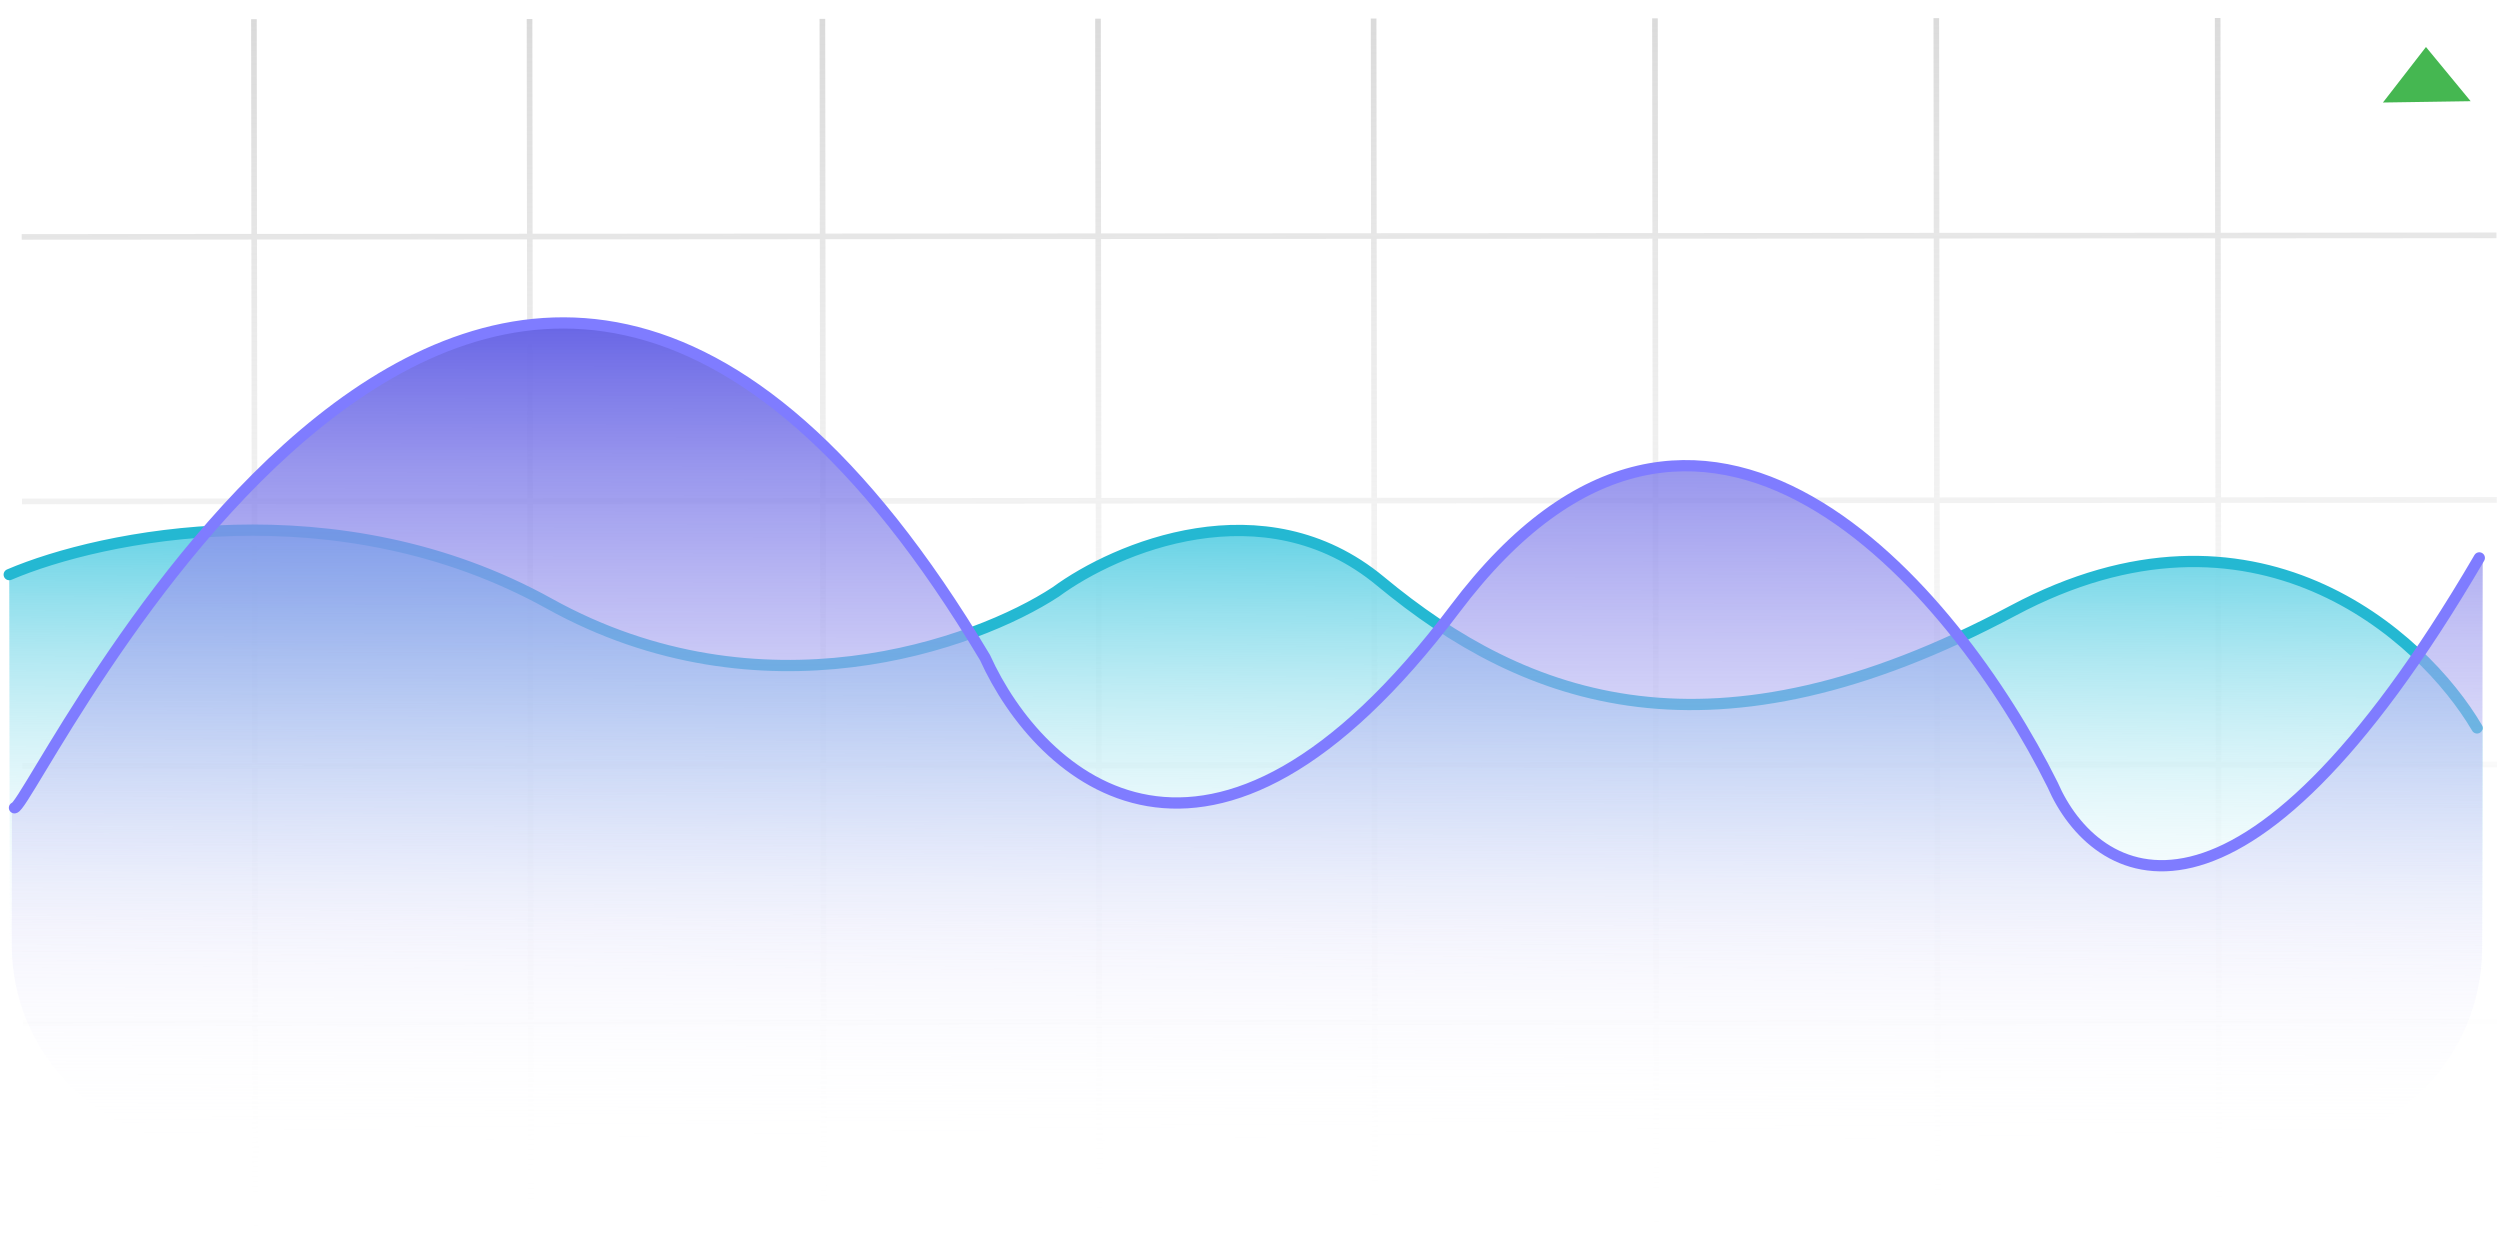 <svg width="381" height="189" viewBox="0 0 381 189" fill="none" xmlns="http://www.w3.org/2000/svg">
    <g id="wave-graph-innner">
        <path id="Background"
            d="M38.699 2.925L38.917 188.831M209.338 2.82L209.556 188.726M125.331 2.872L125.549 188.778M295.094 2.767L295.312 188.673M80.702 2.899L80.92 188.805M252.216 2.794L252.434 188.699M167.334 2.846L167.551 188.752M337.972 2.741L338.19 188.646M3.448 155.933L380.601 155.7M3.354 76.419L380.508 76.186M3.401 116.736L380.554 116.503M3.307 36.102L380.46 35.869"
            stroke="url(#paint0_linear_3_56)" stroke-width="0.858" />
        <path id="pattern" d="M369.717 7.163L376.527 15.422L363.16 15.624L369.717 7.163Z"
            fill="#45B751" />
        <g id="pattren-1">
            <path id="pattern_2"
                d="M83.915 92.017C51.571 74.085 15.432 81.589 1.406 87.583L1.498 148.636L378.432 150.432L378.372 110.98C370.065 96.85 344.259 73.49 307.496 93.082C261.543 117.571 233.094 107.024 210.848 88.581C193.051 73.826 170.392 83.519 161.287 90.21C148.973 98.284 116.259 109.948 83.915 92.017Z"
                fill="url(#paint1_linear_3_56)" />
        </g>
        <g id="pattren-4">
            <path id="pattern_3"
                d="M1.406 87.572C15.4 81.587 51.455 74.093 83.724 91.999C115.993 109.904 148.632 98.256 160.917 90.194C170.001 83.513 192.608 73.835 210.364 88.567C232.558 106.983 260.941 117.515 306.788 93.061C343.466 73.498 369.212 96.824 377.501 110.933"
                stroke="#24B8D2" stroke-width="1.715" stroke-linecap="round"
                stroke-linejoin="round" />
        </g>
        <g id="pattren-2">
            <path id="pattern_4"
                d="M150.097 100.278C74.171 -26.726 4.769 123.193 1.823 123.188L1.789 143.92C1.762 160.687 15.332 174.302 32.099 174.329L347.861 174.847C364.628 174.874 378.242 161.304 378.27 144.538L378.367 85.063C341.546 147.979 319.571 134.36 313.186 119.685C298.401 89.974 259.445 43.007 221.901 92.832C184.357 142.658 158.388 118.557 150.097 100.278Z"
                fill="url(#paint2_linear_3_56)" />
        </g>
        <g id="pattren-3">
            <path id="pattern_5"
                d="M2.205 123.108C5.144 123.113 74.379 -26.644 150.123 100.223C158.394 118.482 184.301 142.557 221.755 92.785C259.209 43.013 298.071 89.929 312.821 119.609C319.191 134.267 341.113 147.872 377.846 85.023"
                stroke="#7F7CFF" stroke-width="1.715" stroke-linecap="round"
                stroke-linejoin="round" />
        </g>
    </g>
    <defs>
        <linearGradient id="paint0_linear_3_56" x1="191.024" y1="1.427" x2="192.88" y2="190.076"
            gradientUnits="userSpaceOnUse">
            <stop stop-color="#DADADA" />
            <stop offset="1" stop-color="white" stop-opacity="0" />
        </linearGradient>
        <linearGradient id="paint1_linear_3_56" x1="189.861" y1="80.847" x2="189.534" y2="149.532"
            gradientUnits="userSpaceOnUse">
            <stop stop-color="#65D2E5" />
            <stop offset="1" stop-color="white" stop-opacity="0" />
        </linearGradient>
        <linearGradient id="paint2_linear_3_56" x1="190.185" y1="49.387" x2="189.98" y2="174.588"
            gradientUnits="userSpaceOnUse">
            <stop stop-color="#6865E5" />
            <stop offset="1" stop-color="white" stop-opacity="0" />
        </linearGradient>
    </defs>
</svg>